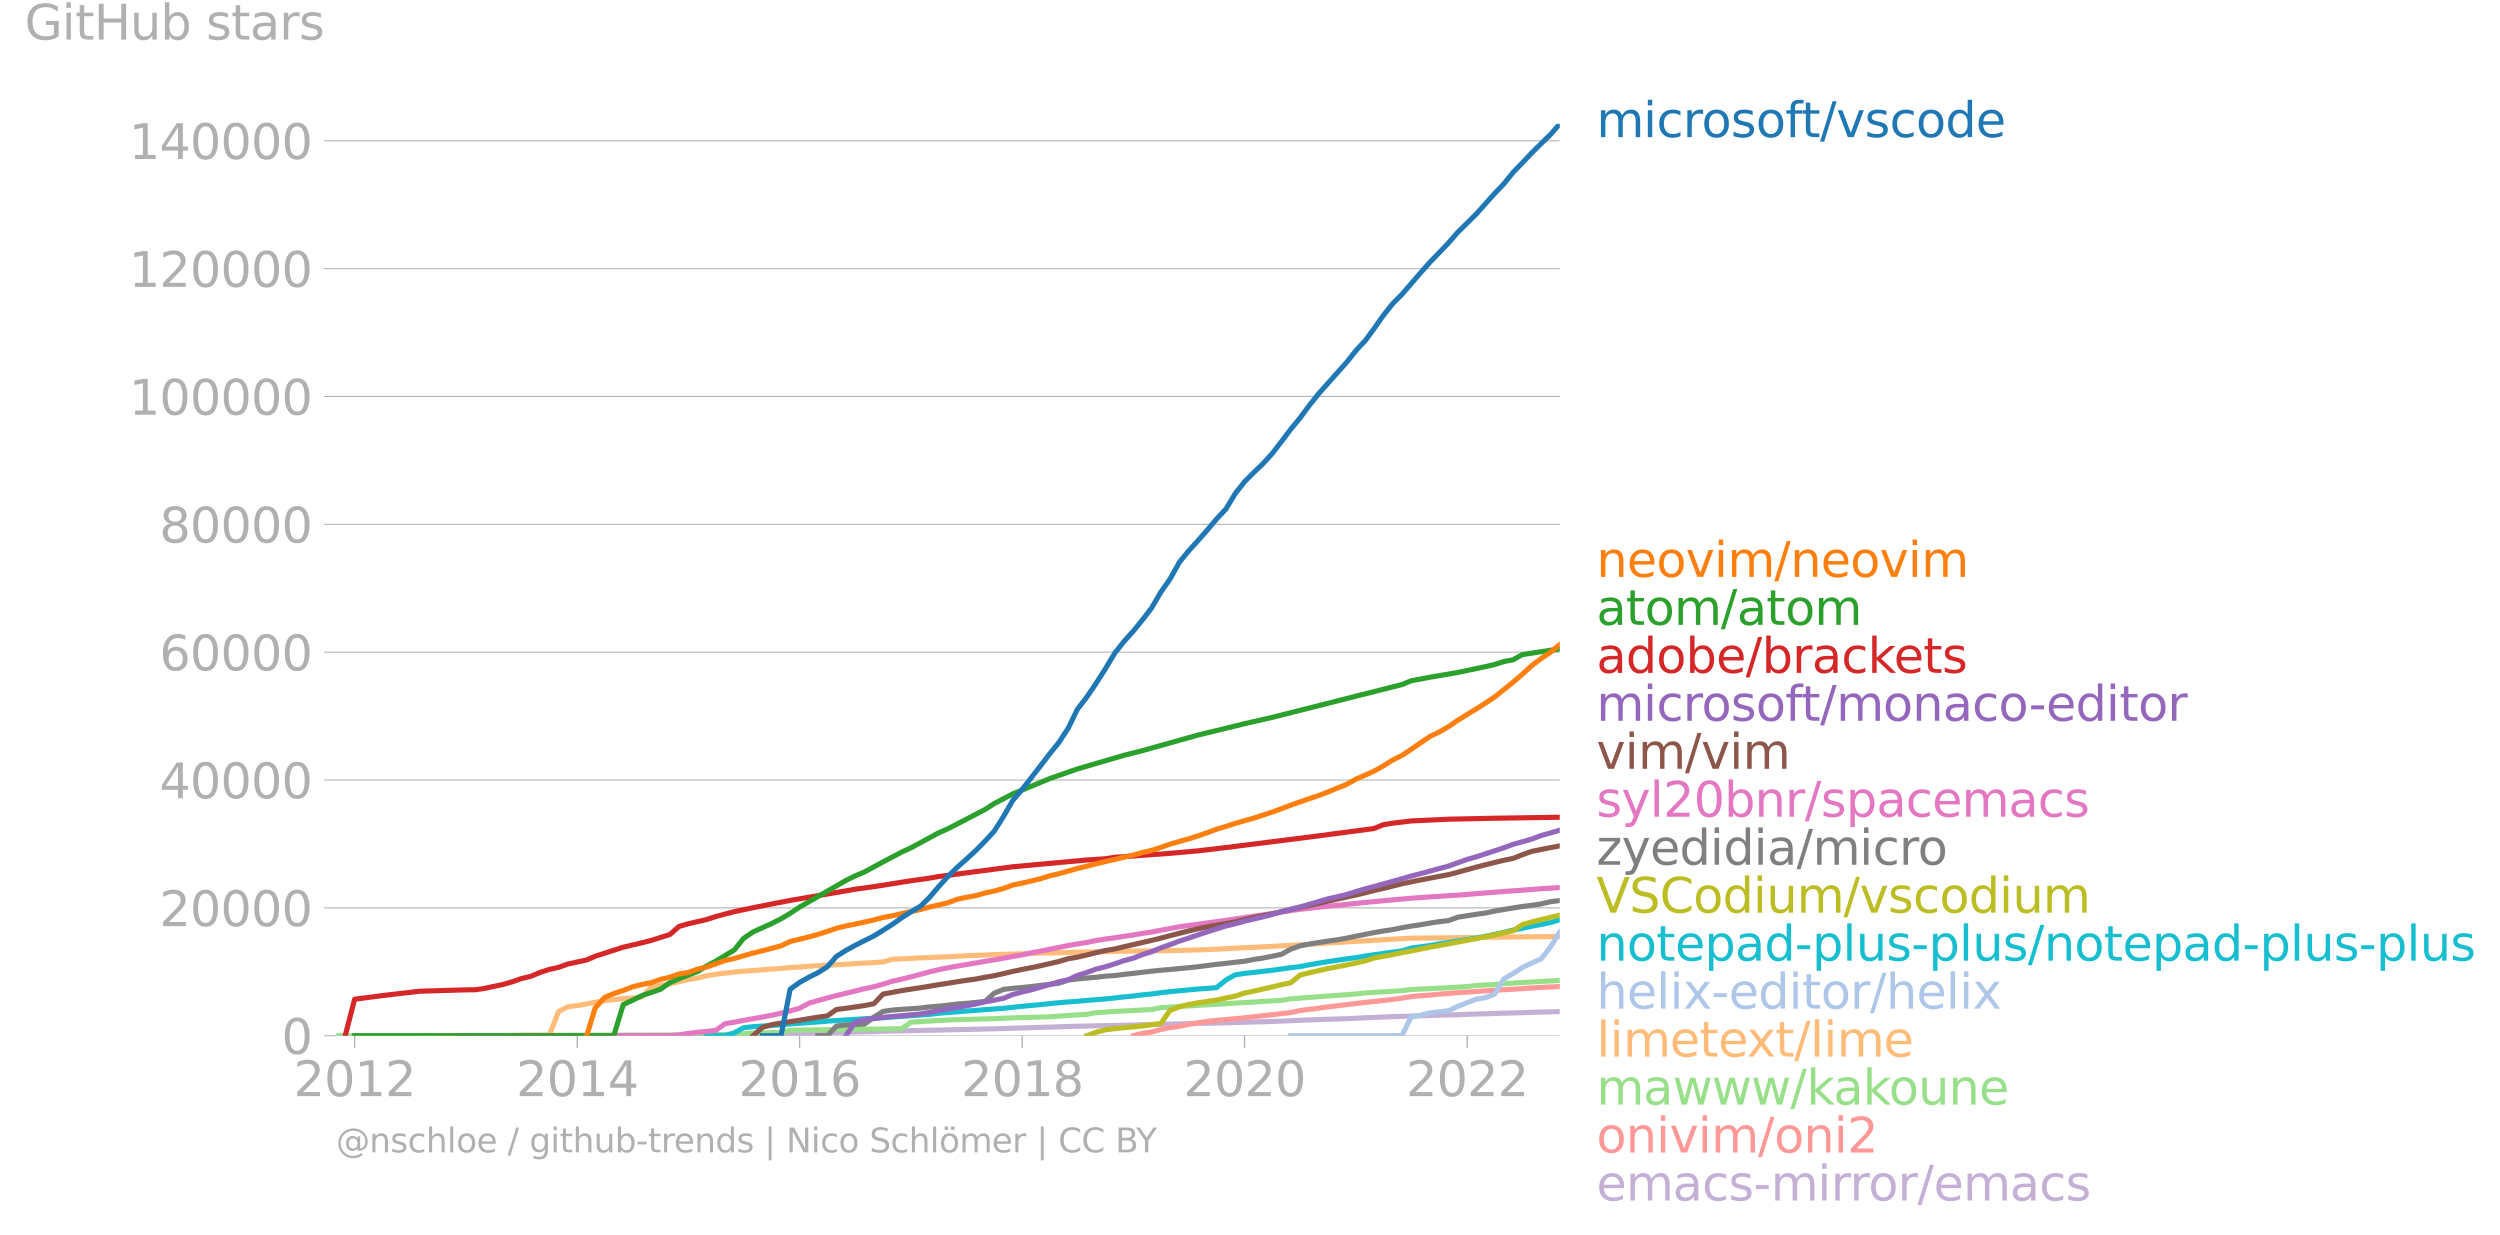 <svg xmlns="http://www.w3.org/2000/svg" xmlns:xlink="http://www.w3.org/1999/xlink" width="972.788" height="480.626" viewBox="0 0 729.591 360.47"><defs><style>*{stroke-linejoin:round;stroke-linecap:butt}</style></defs><g id="figure_1"><path id="patch_1" d="M0 360.47h729.591V0H0v360.47z" style="fill:none"/><g id="axes_1"><path id="patch_2" d="M98.073 302.262h357.12V36.15H98.073v266.112z" style="fill:none"/><g id="matplotlib.axis_1"><g id="xtick_1"><g id="line2d_1"><defs><path id="m752084197f" d="M0 0v3.5" style="stroke:#b0b0b0;stroke-width:.4"/></defs><use xlink:href="#m752084197f" x="103.495" y="302.262" style="fill:#b0b0b0;stroke:#b0b0b0;stroke-width:.4"/></g><g id="text_1" style="fill:#b0b0b0" transform="matrix(.14 0 0 -.14 85.68 319.9)"><defs><path id="DejaVuSans-32" d="M1228 531h2203V0H469v531q359 372 979 998 621 627 780 809 303 340 423 576 121 236 121 464 0 372-261 606-261 235-680 235-297 0-627-103-329-103-704-313v638q381 153 712 231 332 78 607 78 725 0 1156-363 431-362 431-968 0-288-108-546-107-257-392-607-78-91-497-524-418-433-1181-1211z" transform="scale(.016)"/><path id="DejaVuSans-30" d="M2034 4250q-487 0-733-480-245-479-245-1442 0-959 245-1439 246-480 733-480 491 0 736 480 246 480 246 1439 0 963-246 1442-245 480-736 480zm0 500q785 0 1199-621 414-620 414-1801 0-1178-414-1799Q2819-91 2034-91q-784 0-1198 620-414 621-414 1799 0 1181 414 1801 414 621 1198 621z" transform="scale(.016)"/><path id="DejaVuSans-31" d="M794 531h1031v3560L703 3866v575l1116 225h631V531h1031V0H794v531z" transform="scale(.016)"/></defs><use xlink:href="#DejaVuSans-32"/><use xlink:href="#DejaVuSans-30" x="63.623"/><use xlink:href="#DejaVuSans-31" x="127.246"/><use xlink:href="#DejaVuSans-32" x="190.869"/></g></g><g id="xtick_2"><use xlink:href="#m752084197f" id="line2d_2" x="168.466" y="302.262" style="fill:#b0b0b0;stroke:#b0b0b0;stroke-width:.4"/><g id="text_2" style="fill:#b0b0b0" transform="matrix(.14 0 0 -.14 150.651 319.9)"><defs><path id="DejaVuSans-34" d="M2419 4116 825 1625h1594v2491zm-166 550h794V1625h666v-525h-666V0h-628v1100H313v609l1940 2957z" transform="scale(.016)"/></defs><use xlink:href="#DejaVuSans-32"/><use xlink:href="#DejaVuSans-30" x="63.623"/><use xlink:href="#DejaVuSans-31" x="127.246"/><use xlink:href="#DejaVuSans-34" x="190.869"/></g></g><g id="xtick_3"><use xlink:href="#m752084197f" id="line2d_3" x="233.349" y="302.262" style="fill:#b0b0b0;stroke:#b0b0b0;stroke-width:.4"/><g id="text_3" style="fill:#b0b0b0" transform="matrix(.14 0 0 -.14 215.534 319.9)"><defs><path id="DejaVuSans-36" d="M2113 2584q-425 0-674-291-248-290-248-796 0-503 248-796 249-292 674-292t673 292q248 293 248 796 0 506-248 796-248 291-673 291zm1253 1979v-575q-238 112-480 171-242 60-480 60-625 0-955-422-329-422-376-1275 184 272 462 417 279 145 613 145 703 0 1111-427 408-426 408-1160 0-719-425-1154Q2819-91 2113-91q-810 0-1238 620-428 621-428 1799 0 1106 525 1764t1409 658q238 0 480-47t505-140z" transform="scale(.016)"/></defs><use xlink:href="#DejaVuSans-32"/><use xlink:href="#DejaVuSans-30" x="63.623"/><use xlink:href="#DejaVuSans-31" x="127.246"/><use xlink:href="#DejaVuSans-36" x="190.869"/></g></g><g id="xtick_4"><use xlink:href="#m752084197f" id="line2d_4" x="298.32" y="302.262" style="fill:#b0b0b0;stroke:#b0b0b0;stroke-width:.4"/><g id="text_4" style="fill:#b0b0b0" transform="matrix(.14 0 0 -.14 280.505 319.9)"><defs><path id="DejaVuSans-38" d="M2034 2216q-450 0-708-241-257-241-257-662 0-422 257-663 258-241 708-241t709 242q260 243 260 662 0 421-258 662-257 241-711 241zm-631 268q-406 100-633 378-226 279-226 679 0 559 398 884 399 325 1092 325 697 0 1094-325t397-884q0-400-227-679-226-278-629-378 456-106 710-416 255-309 255-755 0-679-414-1042Q2806-91 2034-91q-771 0-1186 362-414 363-414 1042 0 446 256 755 257 310 713 416zm-231 997q0-362 226-565 227-203 636-203 407 0 636 203 230 203 230 565 0 363-230 566-229 203-636 203-409 0-636-203-226-203-226-566z" transform="scale(.016)"/></defs><use xlink:href="#DejaVuSans-32"/><use xlink:href="#DejaVuSans-30" x="63.623"/><use xlink:href="#DejaVuSans-31" x="127.246"/><use xlink:href="#DejaVuSans-38" x="190.869"/></g></g><g id="xtick_5"><use xlink:href="#m752084197f" id="line2d_5" x="363.202" y="302.262" style="fill:#b0b0b0;stroke:#b0b0b0;stroke-width:.4"/><g id="text_5" style="fill:#b0b0b0" transform="matrix(.14 0 0 -.14 345.387 319.9)"><use xlink:href="#DejaVuSans-32"/><use xlink:href="#DejaVuSans-30" x="63.623"/><use xlink:href="#DejaVuSans-32" x="127.246"/><use xlink:href="#DejaVuSans-30" x="190.869"/></g></g><g id="xtick_6"><use xlink:href="#m752084197f" id="line2d_6" x="428.174" y="302.262" style="fill:#b0b0b0;stroke:#b0b0b0;stroke-width:.4"/><g id="text_6" style="fill:#b0b0b0" transform="matrix(.14 0 0 -.14 410.359 319.9)"><use xlink:href="#DejaVuSans-32"/><use xlink:href="#DejaVuSans-30" x="63.623"/><use xlink:href="#DejaVuSans-32" x="127.246"/><use xlink:href="#DejaVuSans-32" x="190.869"/></g></g></g><g id="matplotlib.axis_2"><g id="ytick_1"><path id="line2d_7" d="M98.073 302.262h357.12" clip-path="url(#p4322869eac)" style="fill:none;stroke:#b0b0b0;stroke-width:.3;stroke-linecap:square"/><g id="line2d_8"><defs><path id="m734d657030" d="M0 0h-3.5" style="stroke:#b0b0b0;stroke-width:.3"/></defs><use xlink:href="#m734d657030" x="98.073" y="302.262" style="fill:#b0b0b0;stroke:#b0b0b0;stroke-width:.3"/></g><use xlink:href="#DejaVuSans-30" id="text_7" style="fill:#b0b0b0" transform="matrix(.14 0 0 -.14 82.166 307.58)"/></g><g id="ytick_2"><path id="line2d_9" d="M98.073 264.95h357.12" clip-path="url(#p4322869eac)" style="fill:none;stroke:#b0b0b0;stroke-width:.3;stroke-linecap:square"/><use xlink:href="#m734d657030" id="line2d_10" x="98.073" y="264.951" style="fill:#b0b0b0;stroke:#b0b0b0;stroke-width:.3"/><g id="text_8" style="fill:#b0b0b0" transform="matrix(.14 0 0 -.14 46.536 270.27)"><use xlink:href="#DejaVuSans-32"/><use xlink:href="#DejaVuSans-30" x="63.623"/><use xlink:href="#DejaVuSans-30" x="127.246"/><use xlink:href="#DejaVuSans-30" x="190.869"/><use xlink:href="#DejaVuSans-30" x="254.492"/></g></g><g id="ytick_3"><path id="line2d_11" d="M98.073 227.64h357.12" clip-path="url(#p4322869eac)" style="fill:none;stroke:#b0b0b0;stroke-width:.3;stroke-linecap:square"/><use xlink:href="#m734d657030" id="line2d_12" x="98.073" y="227.64" style="fill:#b0b0b0;stroke:#b0b0b0;stroke-width:.3"/><g id="text_9" style="fill:#b0b0b0" transform="matrix(.14 0 0 -.14 46.536 232.959)"><use xlink:href="#DejaVuSans-34"/><use xlink:href="#DejaVuSans-30" x="63.623"/><use xlink:href="#DejaVuSans-30" x="127.246"/><use xlink:href="#DejaVuSans-30" x="190.869"/><use xlink:href="#DejaVuSans-30" x="254.492"/></g></g><g id="ytick_4"><path id="line2d_13" d="M98.073 190.33h357.12" clip-path="url(#p4322869eac)" style="fill:none;stroke:#b0b0b0;stroke-width:.3;stroke-linecap:square"/><use xlink:href="#m734d657030" id="line2d_14" x="98.073" y="190.329" style="fill:#b0b0b0;stroke:#b0b0b0;stroke-width:.3"/><g id="text_10" style="fill:#b0b0b0" transform="matrix(.14 0 0 -.14 46.536 195.648)"><use xlink:href="#DejaVuSans-36"/><use xlink:href="#DejaVuSans-30" x="63.623"/><use xlink:href="#DejaVuSans-30" x="127.246"/><use xlink:href="#DejaVuSans-30" x="190.869"/><use xlink:href="#DejaVuSans-30" x="254.492"/></g></g><g id="ytick_5"><path id="line2d_15" d="M98.073 153.018h357.12" clip-path="url(#p4322869eac)" style="fill:none;stroke:#b0b0b0;stroke-width:.3;stroke-linecap:square"/><use xlink:href="#m734d657030" id="line2d_16" x="98.073" y="153.018" style="fill:#b0b0b0;stroke:#b0b0b0;stroke-width:.3"/><g id="text_11" style="fill:#b0b0b0" transform="matrix(.14 0 0 -.14 46.536 158.337)"><use xlink:href="#DejaVuSans-38"/><use xlink:href="#DejaVuSans-30" x="63.623"/><use xlink:href="#DejaVuSans-30" x="127.246"/><use xlink:href="#DejaVuSans-30" x="190.869"/><use xlink:href="#DejaVuSans-30" x="254.492"/></g></g><g id="ytick_6"><path id="line2d_17" d="M98.073 115.708h357.12" clip-path="url(#p4322869eac)" style="fill:none;stroke:#b0b0b0;stroke-width:.3;stroke-linecap:square"/><use xlink:href="#m734d657030" id="line2d_18" x="98.073" y="115.708" style="fill:#b0b0b0;stroke:#b0b0b0;stroke-width:.3"/><g id="text_12" style="fill:#b0b0b0" transform="matrix(.14 0 0 -.14 37.628 121.026)"><use xlink:href="#DejaVuSans-31"/><use xlink:href="#DejaVuSans-30" x="63.623"/><use xlink:href="#DejaVuSans-30" x="127.246"/><use xlink:href="#DejaVuSans-30" x="190.869"/><use xlink:href="#DejaVuSans-30" x="254.492"/><use xlink:href="#DejaVuSans-30" x="318.115"/></g></g><g id="ytick_7"><path id="line2d_19" d="M98.073 78.397h357.12" clip-path="url(#p4322869eac)" style="fill:none;stroke:#b0b0b0;stroke-width:.3;stroke-linecap:square"/><use xlink:href="#m734d657030" id="line2d_20" x="98.073" y="78.397" style="fill:#b0b0b0;stroke:#b0b0b0;stroke-width:.3"/><g id="text_13" style="fill:#b0b0b0" transform="matrix(.14 0 0 -.14 37.628 83.716)"><use xlink:href="#DejaVuSans-31"/><use xlink:href="#DejaVuSans-32" x="63.623"/><use xlink:href="#DejaVuSans-30" x="127.246"/><use xlink:href="#DejaVuSans-30" x="190.869"/><use xlink:href="#DejaVuSans-30" x="254.492"/><use xlink:href="#DejaVuSans-30" x="318.115"/></g></g><g id="ytick_8"><path id="line2d_21" d="M98.073 41.086h357.12" clip-path="url(#p4322869eac)" style="fill:none;stroke:#b0b0b0;stroke-width:.3;stroke-linecap:square"/><use xlink:href="#m734d657030" id="line2d_22" x="98.073" y="41.086" style="fill:#b0b0b0;stroke:#b0b0b0;stroke-width:.3"/><g id="text_14" style="fill:#b0b0b0" transform="matrix(.14 0 0 -.14 37.628 46.405)"><use xlink:href="#DejaVuSans-31"/><use xlink:href="#DejaVuSans-34" x="63.623"/><use xlink:href="#DejaVuSans-30" x="127.246"/><use xlink:href="#DejaVuSans-30" x="190.869"/><use xlink:href="#DejaVuSans-30" x="254.492"/><use xlink:href="#DejaVuSans-30" x="318.115"/></g></g><g id="text_15" style="fill:#b0b0b0" transform="matrix(.14 0 0 -.14 7.2 11.563)"><defs><path id="DejaVuSans-47" d="M3809 666v1253H2778v519h1656V434q-365-259-806-392-440-133-940-133-1094 0-1712 639-617 640-617 1780 0 1144 617 1783 618 639 1712 639 456 0 867-113 411-112 758-331v-672q-350 297-744 447t-828 150q-857 0-1287-478-429-478-429-1425 0-944 429-1422 430-478 1287-478 334 0 596 58 263 58 472 180z" transform="scale(.016)"/><path id="DejaVuSans-69" d="M603 3500h575V0H603v3500zm0 1363h575v-729H603v729z" transform="scale(.016)"/><path id="DejaVuSans-74" d="M1172 4494v-994h1184v-447H1172V1153q0-428 117-550t477-122h590V0h-590q-666 0-919 248-253 249-253 905v1900H172v447h422v994h578z" transform="scale(.016)"/><path id="DejaVuSans-48" d="M628 4666h631V2753h2294v1913h631V0h-631v2222H1259V0H628v4666z" transform="scale(.016)"/><path id="DejaVuSans-75" d="M544 1381v2119h575V1403q0-497 193-746 194-248 582-248 465 0 735 297 271 297 271 810v1984h575V0h-575v538q-209-319-486-474-276-155-642-155-603 0-916 375-312 375-312 1097zm1447 2203z" transform="scale(.016)"/><path id="DejaVuSans-62" d="M3116 1747q0 634-261 995t-717 361q-457 0-718-361t-261-995q0-634 261-995t718-361q456 0 717 361t261 995zM1159 2969q182 312 458 463 277 152 661 152 638 0 1036-506 399-506 399-1331T3314 415Q2916-91 2278-91q-384 0-661 152-276 152-458 464V0H581v4863h578V2969z" transform="scale(.016)"/><path id="DejaVuSans-73" d="M2834 3397v-544q-243 125-506 187-262 63-544 63-428 0-642-131t-214-394q0-200 153-314t616-217l197-44q612-131 870-370t258-667q0-488-386-773Q2250-91 1575-91q-281 0-586 55T347 128v594q319-166 628-249 309-82 613-82 406 0 624 139 219 139 219 392 0 234-158 359-157 125-692 241l-200 47q-534 112-772 345-237 233-237 639 0 494 350 762 350 269 994 269 318 0 599-47 282-46 519-140z" transform="scale(.016)"/><path id="DejaVuSans-61" d="M2194 1759q-697 0-966-159t-269-544q0-306 202-486 202-179 548-179 479 0 768 339t289 901v128h-572zm1147 238V0h-575v531q-197-318-491-470T1556-91q-537 0-855 302-317 302-317 808 0 590 395 890 396 300 1180 300h807v57q0 397-261 614t-733 217q-300 0-585-72-284-72-546-216v532q315 122 612 182 297 61 578 61 760 0 1135-394 375-393 375-1193z" transform="scale(.016)"/><path id="DejaVuSans-72" d="M2631 2963q-97 56-211 82-114 27-251 27-488 0-749-317t-261-911V0H581v3500h578v-544q182 319 472 473 291 155 707 155 59 0 131-8 72-7 159-23l3-590z" transform="scale(.016)"/></defs><use xlink:href="#DejaVuSans-47"/><use xlink:href="#DejaVuSans-69" x="77.49"/><use xlink:href="#DejaVuSans-74" x="105.273"/><use xlink:href="#DejaVuSans-48" x="144.482"/><use xlink:href="#DejaVuSans-75" x="219.678"/><use xlink:href="#DejaVuSans-62" x="283.057"/><use xlink:href="#DejaVuSans-20" x="346.533"/><use xlink:href="#DejaVuSans-73" x="378.32"/><use xlink:href="#DejaVuSans-74" x="430.42"/><use xlink:href="#DejaVuSans-61" x="469.629"/><use xlink:href="#DejaVuSans-72" x="530.908"/><use xlink:href="#DejaVuSans-73" x="572.021"/></g></g><path id="line2d_23" d="m187.309 302.262 2.755-.01 2.666-.01 2.756-.046 2.666-.065 2.755-.03 2.756-.054 2.488-.045 2.756-.056 2.666-.044 2.755-.036 2.667-.046 2.755-.034 2.755-.045 2.667-.048 2.755-.032 2.666-.049 2.756-.039 2.755-.065 2.577-.075 2.756-.057 2.666-.073 2.755-.06 2.667-.054 2.755-.067 2.755-.067 2.667-.095 2.755-.07 2.666-.042 2.756-.071 2.755-.054 2.489-.058 2.755-.052 2.666-.071 2.756-.066 2.666-.05 2.755-.058 2.755-.073 2.667-.052 2.755-.088 2.667-.087 2.755-.071 2.755-.103 2.489-.063 2.755-.078 2.666-.088 2.756-.105 2.666-.07 2.755-.064 2.756-.065 2.666-.054 2.755-.049 2.667-.056 2.755-.088 2.755-.052 2.489-.056 2.755-.07 2.667-.064 2.755-.063 2.666-.071 2.756-.073 2.755-.049 2.666-.048 2.756-.075 2.666-.072 2.755-.088 2.756-.084 2.577-.071 2.755-.091 2.667-.094 2.755-.11 2.666-.128 2.756-.122 2.755-.09 2.666-.09 2.756-.083 2.666-.093 2.755-.123 2.756-.135 2.488-.11 2.756-.102 2.666-.116 2.755-.088 2.667-.09 2.755-.072 2.755-.095 2.667-.076 2.755-.066 2.666-.08 2.756-.1 2.755-.105 2.489-.071 2.755-.082 2.666-.092 2.755-.07 2.667-.088 2.755-.088 2.755-.076 2.667-.066 2.755-.085" clip-path="url(#p4322869eac)" style="fill:none;stroke:#c5b0d5;stroke-width:1.5;stroke-linecap:square"/><path id="line2d_24" d="m330.761 302.262 2.755-.717 2.489-.343 2.755-.748 2.667-.57 2.755-.378 2.666-.576 2.756-.442 2.755-.414 2.666-.284 2.756-.254 2.666-.231 2.755-.26 2.756-.331 2.577-.303 2.755-.274 2.667-.336 2.755-.281 2.666-.612 2.756-.345 2.755-.334 2.666-.398 2.756-.3 2.666-.349 2.755-.315 2.756-.336 2.488-.263 2.756-.297 2.666-.28 2.755-.414 2.667-.427 2.755-.263 2.755-.19 2.667-.269 2.755-.192 2.666-.239 2.756-.155 2.755-.205 2.489-.166 2.755-.16 2.666-.181 2.755-.133 2.667-.171 2.755-.204 2.755-.164 2.667-.114 2.755-.126" clip-path="url(#p4322869eac)" style="fill:none;stroke:#ff9896;stroke-width:1.5;stroke-linecap:square"/><path id="line2d_25" d="m98.073 302.262 113.5-.256 2.755-.019 5.422-.531 8.177-.118 2.666-.696 32.53-.416 2.756-1.917 7.999-.491 5.422-.246 10.843-.293 5.422-.23 10.754-.313 8.088-.556 2.755-.16 2.756-.48 5.421-.367 10.666-.55 2.755-.551 35.197-2.144 2.755-.444 8.177-.61 8.088-.57 5.51-.52 10.666-.673 2.667-.333 10.932-.525 5.422-.332 2.755-.341 5.244-.26 2.666-.276 16.354-.921h0" clip-path="url(#p4322869eac)" style="fill:none;stroke:#98df8a;stroke-width:1.5;stroke-linecap:square"/><g id="text_16" style="fill:#1f77b4" transform="matrix(.14 0 0 -.14 465.907 40.013)"><defs><path id="DejaVuSans-6d" d="M3328 2828q216 388 516 572t706 184q547 0 844-383 297-382 297-1088V0h-578v2094q0 503-179 746-178 244-543 244-447 0-707-297-259-296-259-809V0h-578v2094q0 506-178 748t-550 242q-441 0-701-298-259-298-259-808V0H581v3500h578v-544q197 322 472 475t653 153q382 0 649-194 267-193 395-562z" transform="scale(.016)"/><path id="DejaVuSans-63" d="M3122 3366v-538q-244 135-489 202t-495 67q-560 0-870-355-309-354-309-995t309-996q310-354 870-354 250 0 495 67t489 202V134Q2881 22 2623-34q-257-57-548-57-791 0-1257 497-465 497-465 1341 0 856 470 1346 471 491 1290 491 265 0 518-55 253-54 491-163z" transform="scale(.016)"/><path id="DejaVuSans-6f" d="M1959 3097q-462 0-731-361t-269-989q0-628 267-989 268-361 733-361 460 0 728 362 269 363 269 988 0 622-269 986-268 364-728 364zm0 487q750 0 1178-488 429-487 429-1349 0-859-429-1349Q2709-91 1959-91q-753 0-1180 489-426 490-426 1349 0 862 426 1349 427 488 1180 488z" transform="scale(.016)"/><path id="DejaVuSans-66" d="M2375 4863v-479h-550q-309 0-430-125-120-125-120-450v-309h947v-447h-947V0H697v3053H147v447h550v244q0 584 272 851 272 268 862 268h544z" transform="scale(.016)"/><path id="DejaVuSans-2f" d="M1625 4666h531L531-594H0l1625 5260z" transform="scale(.016)"/><path id="DejaVuSans-76" d="M191 3500h609L1894 563l1094 2937h609L2284 0h-781L191 3500z" transform="scale(.016)"/><path id="DejaVuSans-64" d="M2906 2969v1894h575V0h-575v525q-181-312-458-464-276-152-664-152-634 0-1033 506-398 507-398 1332t398 1331q399 506 1033 506 388 0 664-152 277-151 458-463zM947 1747q0-634 261-995t717-361q456 0 718 361 263 361 263 995t-263 995q-262 361-718 361t-717-361q-261-361-261-995z" transform="scale(.016)"/><path id="DejaVuSans-65" d="M3597 1894v-281H953q38-594 358-905t892-311q331 0 642 81t618 244V178Q3153 47 2828-22t-659-69q-838 0-1327 487-489 488-489 1320 0 859 464 1363 464 505 1252 505 706 0 1117-455 411-454 411-1235zm-575 169q-6 471-264 752-258 282-683 282-481 0-770-272t-333-766l2050 4z" transform="scale(.016)"/></defs><use xlink:href="#DejaVuSans-6d"/><use xlink:href="#DejaVuSans-69" x="97.412"/><use xlink:href="#DejaVuSans-63" x="125.195"/><use xlink:href="#DejaVuSans-72" x="180.176"/><use xlink:href="#DejaVuSans-6f" x="219.039"/><use xlink:href="#DejaVuSans-73" x="280.221"/><use xlink:href="#DejaVuSans-6f" x="332.32"/><use xlink:href="#DejaVuSans-66" x="393.502"/><use xlink:href="#DejaVuSans-74" x="426.957"/><use xlink:href="#DejaVuSans-2f" x="466.166"/><use xlink:href="#DejaVuSans-76" x="499.857"/><use xlink:href="#DejaVuSans-73" x="559.037"/><use xlink:href="#DejaVuSans-63" x="611.137"/><use xlink:href="#DejaVuSans-6f" x="666.117"/><use xlink:href="#DejaVuSans-64" x="727.299"/><use xlink:href="#DejaVuSans-65" x="790.775"/></g><g id="text_17" style="fill:#ff7f0e" transform="matrix(.14 0 0 -.14 465.907 168.358)"><defs><path id="DejaVuSans-6e" d="M3513 2113V0h-575v2094q0 497-194 743-194 247-581 247-466 0-735-297-269-296-269-809V0H581v3500h578v-544q207 316 486 472 280 156 646 156 603 0 912-373 310-373 310-1098z" transform="scale(.016)"/></defs><use xlink:href="#DejaVuSans-6e"/><use xlink:href="#DejaVuSans-65" x="63.379"/><use xlink:href="#DejaVuSans-6f" x="124.902"/><use xlink:href="#DejaVuSans-76" x="186.084"/><use xlink:href="#DejaVuSans-69" x="245.264"/><use xlink:href="#DejaVuSans-6d" x="273.047"/><use xlink:href="#DejaVuSans-2f" x="370.459"/><use xlink:href="#DejaVuSans-6e" x="404.15"/><use xlink:href="#DejaVuSans-65" x="467.529"/><use xlink:href="#DejaVuSans-6f" x="529.053"/><use xlink:href="#DejaVuSans-76" x="590.234"/><use xlink:href="#DejaVuSans-69" x="649.414"/><use xlink:href="#DejaVuSans-6d" x="677.197"/></g><g id="text_18" style="fill:#2ca02c" transform="matrix(.14 0 0 -.14 465.907 182.358)"><use xlink:href="#DejaVuSans-61"/><use xlink:href="#DejaVuSans-74" x="61.279"/><use xlink:href="#DejaVuSans-6f" x="100.488"/><use xlink:href="#DejaVuSans-6d" x="161.67"/><use xlink:href="#DejaVuSans-2f" x="259.082"/><use xlink:href="#DejaVuSans-61" x="292.773"/><use xlink:href="#DejaVuSans-74" x="354.053"/><use xlink:href="#DejaVuSans-6f" x="393.262"/><use xlink:href="#DejaVuSans-6d" x="454.443"/></g><g id="text_19" style="fill:#d62728" transform="matrix(.14 0 0 -.14 465.907 196.358)"><defs><path id="DejaVuSans-6b" d="M581 4863h578V1991l1716 1509h734L1753 1863 3688 0h-750L1159 1709V0H581v4863z" transform="scale(.016)"/></defs><use xlink:href="#DejaVuSans-61"/><use xlink:href="#DejaVuSans-64" x="61.279"/><use xlink:href="#DejaVuSans-6f" x="124.756"/><use xlink:href="#DejaVuSans-62" x="185.938"/><use xlink:href="#DejaVuSans-65" x="249.414"/><use xlink:href="#DejaVuSans-2f" x="310.938"/><use xlink:href="#DejaVuSans-62" x="344.629"/><use xlink:href="#DejaVuSans-72" x="408.105"/><use xlink:href="#DejaVuSans-61" x="449.219"/><use xlink:href="#DejaVuSans-63" x="510.498"/><use xlink:href="#DejaVuSans-6b" x="565.479"/><use xlink:href="#DejaVuSans-65" x="619.764"/><use xlink:href="#DejaVuSans-74" x="681.287"/><use xlink:href="#DejaVuSans-73" x="720.496"/></g><g id="text_20" style="fill:#9467bd" transform="matrix(.14 0 0 -.14 465.907 210.358)"><defs><path id="DejaVuSans-2d" d="M313 2009h1684v-512H313v512z" transform="scale(.016)"/></defs><use xlink:href="#DejaVuSans-6d"/><use xlink:href="#DejaVuSans-69" x="97.412"/><use xlink:href="#DejaVuSans-63" x="125.195"/><use xlink:href="#DejaVuSans-72" x="180.176"/><use xlink:href="#DejaVuSans-6f" x="219.039"/><use xlink:href="#DejaVuSans-73" x="280.221"/><use xlink:href="#DejaVuSans-6f" x="332.32"/><use xlink:href="#DejaVuSans-66" x="393.502"/><use xlink:href="#DejaVuSans-74" x="426.957"/><use xlink:href="#DejaVuSans-2f" x="466.166"/><use xlink:href="#DejaVuSans-6d" x="499.857"/><use xlink:href="#DejaVuSans-6f" x="597.27"/><use xlink:href="#DejaVuSans-6e" x="658.451"/><use xlink:href="#DejaVuSans-61" x="721.83"/><use xlink:href="#DejaVuSans-63" x="783.109"/><use xlink:href="#DejaVuSans-6f" x="838.09"/><use xlink:href="#DejaVuSans-2d" x="901.146"/><use xlink:href="#DejaVuSans-65" x="937.23"/><use xlink:href="#DejaVuSans-64" x="998.754"/><use xlink:href="#DejaVuSans-69" x="1062.23"/><use xlink:href="#DejaVuSans-74" x="1090.014"/><use xlink:href="#DejaVuSans-6f" x="1129.223"/><use xlink:href="#DejaVuSans-72" x="1190.404"/></g><g id="text_21" style="fill:#8c564b" transform="matrix(.14 0 0 -.14 465.907 224.358)"><use xlink:href="#DejaVuSans-76"/><use xlink:href="#DejaVuSans-69" x="59.18"/><use xlink:href="#DejaVuSans-6d" x="86.963"/><use xlink:href="#DejaVuSans-2f" x="184.375"/><use xlink:href="#DejaVuSans-76" x="218.066"/><use xlink:href="#DejaVuSans-69" x="277.246"/><use xlink:href="#DejaVuSans-6d" x="305.029"/></g><g id="text_22" style="fill:#e377c2" transform="matrix(.14 0 0 -.14 465.907 238.358)"><defs><path id="DejaVuSans-79" d="M2059-325q-243-625-475-815-231-191-618-191H506v481h338q237 0 368 113 132 112 291 531l103 262L191 3500h609L1894 763l1094 2737h609L2059-325z" transform="scale(.016)"/><path id="DejaVuSans-6c" d="M603 4863h575V0H603v4863z" transform="scale(.016)"/><path id="DejaVuSans-70" d="M1159 525v-1856H581v4831h578v-531q182 312 458 463 277 152 661 152 638 0 1036-506 399-506 399-1331T3314 415Q2916-91 2278-91q-384 0-661 152-276 152-458 464zm1957 1222q0 634-261 995t-717 361q-457 0-718-361t-261-995q0-634 261-995t718-361q456 0 717 361t261 995z" transform="scale(.016)"/></defs><use xlink:href="#DejaVuSans-73"/><use xlink:href="#DejaVuSans-79" x="52.1"/><use xlink:href="#DejaVuSans-6c" x="111.279"/><use xlink:href="#DejaVuSans-32" x="139.063"/><use xlink:href="#DejaVuSans-30" x="202.686"/><use xlink:href="#DejaVuSans-62" x="266.309"/><use xlink:href="#DejaVuSans-6e" x="329.785"/><use xlink:href="#DejaVuSans-72" x="393.164"/><use xlink:href="#DejaVuSans-2f" x="434.277"/><use xlink:href="#DejaVuSans-73" x="467.969"/><use xlink:href="#DejaVuSans-70" x="520.068"/><use xlink:href="#DejaVuSans-61" x="583.545"/><use xlink:href="#DejaVuSans-63" x="644.824"/><use xlink:href="#DejaVuSans-65" x="699.805"/><use xlink:href="#DejaVuSans-6d" x="761.328"/><use xlink:href="#DejaVuSans-61" x="858.74"/><use xlink:href="#DejaVuSans-63" x="920.02"/><use xlink:href="#DejaVuSans-73" x="975"/></g><g id="text_23" style="fill:#7f7f7f" transform="matrix(.14 0 0 -.14 465.907 252.358)"><defs><path id="DejaVuSans-7a" d="M353 3500h2731v-525L922 459h2162V0H275v525l2163 2516H353v459z" transform="scale(.016)"/></defs><use xlink:href="#DejaVuSans-7a"/><use xlink:href="#DejaVuSans-79" x="52.49"/><use xlink:href="#DejaVuSans-65" x="111.67"/><use xlink:href="#DejaVuSans-64" x="173.193"/><use xlink:href="#DejaVuSans-69" x="236.67"/><use xlink:href="#DejaVuSans-64" x="264.453"/><use xlink:href="#DejaVuSans-69" x="327.93"/><use xlink:href="#DejaVuSans-61" x="355.713"/><use xlink:href="#DejaVuSans-2f" x="416.992"/><use xlink:href="#DejaVuSans-6d" x="450.684"/><use xlink:href="#DejaVuSans-69" x="548.096"/><use xlink:href="#DejaVuSans-63" x="575.879"/><use xlink:href="#DejaVuSans-72" x="630.859"/><use xlink:href="#DejaVuSans-6f" x="669.723"/></g><g id="text_24" style="fill:#bcbd22" transform="matrix(.14 0 0 -.14 465.907 266.358)"><defs><path id="DejaVuSans-56" d="M1831 0 50 4666h659L2188 738l1481 3928h656L2547 0h-716z" transform="scale(.016)"/><path id="DejaVuSans-53" d="M3425 4513v-616q-359 172-678 256-319 85-616 85-515 0-795-200t-280-569q0-310 186-468 186-157 705-254l381-78q706-135 1042-474t336-907q0-679-455-1029Q2797-91 1919-91q-331 0-705 75-373 75-773 222v650q384-215 753-325 369-109 725-109 540 0 834 212 294 213 294 607 0 343-211 537t-692 291l-385 75q-706 140-1022 440-315 300-315 835 0 619 436 975t1201 356q329 0 669-60 341-59 697-177z" transform="scale(.016)"/><path id="DejaVuSans-43" d="M4122 4306v-665q-319 297-680 443-361 147-767 147-800 0-1225-489t-425-1414q0-922 425-1411t1225-489q406 0 767 147t680 444V359q-331-225-702-338-370-112-782-112-1060 0-1670 648-609 649-609 1771 0 1125 609 1773 610 649 1670 649 418 0 788-111 371-111 696-333z" transform="scale(.016)"/></defs><use xlink:href="#DejaVuSans-56"/><use xlink:href="#DejaVuSans-53" x="68.408"/><use xlink:href="#DejaVuSans-43" x="131.885"/><use xlink:href="#DejaVuSans-6f" x="201.709"/><use xlink:href="#DejaVuSans-64" x="262.891"/><use xlink:href="#DejaVuSans-69" x="326.367"/><use xlink:href="#DejaVuSans-75" x="354.15"/><use xlink:href="#DejaVuSans-6d" x="417.529"/><use xlink:href="#DejaVuSans-2f" x="514.941"/><use xlink:href="#DejaVuSans-76" x="548.633"/><use xlink:href="#DejaVuSans-73" x="607.813"/><use xlink:href="#DejaVuSans-63" x="659.912"/><use xlink:href="#DejaVuSans-6f" x="714.893"/><use xlink:href="#DejaVuSans-64" x="776.074"/><use xlink:href="#DejaVuSans-69" x="839.551"/><use xlink:href="#DejaVuSans-75" x="867.334"/><use xlink:href="#DejaVuSans-6d" x="930.713"/></g><g id="text_25" style="fill:#17becf" transform="matrix(.14 0 0 -.14 465.907 280.358)"><use xlink:href="#DejaVuSans-6e"/><use xlink:href="#DejaVuSans-6f" x="63.379"/><use xlink:href="#DejaVuSans-74" x="124.561"/><use xlink:href="#DejaVuSans-65" x="163.77"/><use xlink:href="#DejaVuSans-70" x="225.293"/><use xlink:href="#DejaVuSans-61" x="288.77"/><use xlink:href="#DejaVuSans-64" x="350.049"/><use xlink:href="#DejaVuSans-2d" x="413.525"/><use xlink:href="#DejaVuSans-70" x="449.609"/><use xlink:href="#DejaVuSans-6c" x="513.086"/><use xlink:href="#DejaVuSans-75" x="540.869"/><use xlink:href="#DejaVuSans-73" x="604.248"/><use xlink:href="#DejaVuSans-2d" x="656.348"/><use xlink:href="#DejaVuSans-70" x="692.432"/><use xlink:href="#DejaVuSans-6c" x="755.908"/><use xlink:href="#DejaVuSans-75" x="783.691"/><use xlink:href="#DejaVuSans-73" x="847.07"/><use xlink:href="#DejaVuSans-2f" x="899.17"/><use xlink:href="#DejaVuSans-6e" x="932.861"/><use xlink:href="#DejaVuSans-6f" x="996.24"/><use xlink:href="#DejaVuSans-74" x="1057.422"/><use xlink:href="#DejaVuSans-65" x="1096.631"/><use xlink:href="#DejaVuSans-70" x="1158.154"/><use xlink:href="#DejaVuSans-61" x="1221.631"/><use xlink:href="#DejaVuSans-64" x="1282.91"/><use xlink:href="#DejaVuSans-2d" x="1346.387"/><use xlink:href="#DejaVuSans-70" x="1382.471"/><use xlink:href="#DejaVuSans-6c" x="1445.947"/><use xlink:href="#DejaVuSans-75" x="1473.73"/><use xlink:href="#DejaVuSans-73" x="1537.109"/><use xlink:href="#DejaVuSans-2d" x="1589.209"/><use xlink:href="#DejaVuSans-70" x="1625.293"/><use xlink:href="#DejaVuSans-6c" x="1688.77"/><use xlink:href="#DejaVuSans-75" x="1716.553"/><use xlink:href="#DejaVuSans-73" x="1779.932"/></g><g id="text_26" style="fill:#aec7e8" transform="matrix(.14 0 0 -.14 465.907 294.358)"><defs><path id="DejaVuSans-68" d="M3513 2113V0h-575v2094q0 497-194 743-194 247-581 247-466 0-735-297-269-296-269-809V0H581v4863h578V2956q207 316 486 472 280 156 646 156 603 0 912-373 310-373 310-1098z" transform="scale(.016)"/><path id="DejaVuSans-78" d="M3513 3500 2247 1797 3578 0h-678L1881 1375 863 0H184l1360 1831L300 3500h678l928-1247 928 1247h679z" transform="scale(.016)"/></defs><use xlink:href="#DejaVuSans-68"/><use xlink:href="#DejaVuSans-65" x="63.379"/><use xlink:href="#DejaVuSans-6c" x="124.902"/><use xlink:href="#DejaVuSans-69" x="152.686"/><use xlink:href="#DejaVuSans-78" x="180.469"/><use xlink:href="#DejaVuSans-2d" x="239.648"/><use xlink:href="#DejaVuSans-65" x="275.732"/><use xlink:href="#DejaVuSans-64" x="337.256"/><use xlink:href="#DejaVuSans-69" x="400.732"/><use xlink:href="#DejaVuSans-74" x="428.516"/><use xlink:href="#DejaVuSans-6f" x="467.725"/><use xlink:href="#DejaVuSans-72" x="528.906"/><use xlink:href="#DejaVuSans-2f" x="570.02"/><use xlink:href="#DejaVuSans-68" x="603.711"/><use xlink:href="#DejaVuSans-65" x="667.09"/><use xlink:href="#DejaVuSans-6c" x="728.613"/><use xlink:href="#DejaVuSans-69" x="756.396"/><use xlink:href="#DejaVuSans-78" x="784.18"/></g><g id="text_27" style="fill:#ffbb78" transform="matrix(.14 0 0 -.14 465.907 308.358)"><use xlink:href="#DejaVuSans-6c"/><use xlink:href="#DejaVuSans-69" x="27.783"/><use xlink:href="#DejaVuSans-6d" x="55.566"/><use xlink:href="#DejaVuSans-65" x="152.979"/><use xlink:href="#DejaVuSans-74" x="214.502"/><use xlink:href="#DejaVuSans-65" x="253.711"/><use xlink:href="#DejaVuSans-78" x="313.484"/><use xlink:href="#DejaVuSans-74" x="372.664"/><use xlink:href="#DejaVuSans-2f" x="411.873"/><use xlink:href="#DejaVuSans-6c" x="445.564"/><use xlink:href="#DejaVuSans-69" x="473.348"/><use xlink:href="#DejaVuSans-6d" x="501.131"/><use xlink:href="#DejaVuSans-65" x="598.543"/></g><g id="text_28" style="fill:#98df8a" transform="matrix(.14 0 0 -.14 465.907 322.358)"><defs><path id="DejaVuSans-77" d="M269 3500h575l719-2731 715 2731h678l719-2731 716 2731h575L4050 0h-678l-753 2869L1863 0h-679L269 3500z" transform="scale(.016)"/></defs><use xlink:href="#DejaVuSans-6d"/><use xlink:href="#DejaVuSans-61" x="97.412"/><use xlink:href="#DejaVuSans-77" x="158.691"/><use xlink:href="#DejaVuSans-77" x="240.479"/><use xlink:href="#DejaVuSans-77" x="322.266"/><use xlink:href="#DejaVuSans-2f" x="404.053"/><use xlink:href="#DejaVuSans-6b" x="437.744"/><use xlink:href="#DejaVuSans-61" x="493.904"/><use xlink:href="#DejaVuSans-6b" x="555.184"/><use xlink:href="#DejaVuSans-6f" x="609.469"/><use xlink:href="#DejaVuSans-75" x="670.65"/><use xlink:href="#DejaVuSans-6e" x="734.029"/><use xlink:href="#DejaVuSans-65" x="797.408"/></g><g id="text_29" style="fill:#ff9896" transform="matrix(.14 0 0 -.14 465.907 336.358)"><use xlink:href="#DejaVuSans-6f"/><use xlink:href="#DejaVuSans-6e" x="61.182"/><use xlink:href="#DejaVuSans-69" x="124.561"/><use xlink:href="#DejaVuSans-76" x="152.344"/><use xlink:href="#DejaVuSans-69" x="211.523"/><use xlink:href="#DejaVuSans-6d" x="239.307"/><use xlink:href="#DejaVuSans-2f" x="336.719"/><use xlink:href="#DejaVuSans-6f" x="370.41"/><use xlink:href="#DejaVuSans-6e" x="431.592"/><use xlink:href="#DejaVuSans-69" x="494.971"/><use xlink:href="#DejaVuSans-32" x="522.754"/></g><g id="text_30" style="fill:#c5b0d5" transform="matrix(.14 0 0 -.14 465.907 350.358)"><use xlink:href="#DejaVuSans-65"/><use xlink:href="#DejaVuSans-6d" x="61.523"/><use xlink:href="#DejaVuSans-61" x="158.936"/><use xlink:href="#DejaVuSans-63" x="220.215"/><use xlink:href="#DejaVuSans-73" x="275.195"/><use xlink:href="#DejaVuSans-2d" x="327.295"/><use xlink:href="#DejaVuSans-6d" x="363.379"/><use xlink:href="#DejaVuSans-69" x="460.791"/><use xlink:href="#DejaVuSans-72" x="488.574"/><use xlink:href="#DejaVuSans-72" x="527.938"/><use xlink:href="#DejaVuSans-6f" x="566.801"/><use xlink:href="#DejaVuSans-72" x="627.982"/><use xlink:href="#DejaVuSans-2f" x="669.096"/><use xlink:href="#DejaVuSans-65" x="702.787"/><use xlink:href="#DejaVuSans-6d" x="764.311"/><use xlink:href="#DejaVuSans-61" x="861.723"/><use xlink:href="#DejaVuSans-63" x="923.002"/><use xlink:href="#DejaVuSans-73" x="977.982"/></g><g id="text_31" style="fill:#b0b0b0" transform="matrix(.097 0 0 -.097 98.073 336.298)"><defs><path id="DejaVuSans-40" d="M2381 1678q0-447 222-702 222-254 610-254 384 0 604 256 221 256 221 700 0 438-225 695-225 258-607 258-378 0-602-256-223-256-223-697zm1703-934q-187-241-429-355t-564-114q-538 0-874 389t-336 1014q0 625 337 1015 338 391 873 391 322 0 565-117 244-117 428-354v409h447V722q457 69 714 417 258 349 258 902 0 334-99 628-98 294-298 544-325 409-792 626t-1017 217q-384 0-738-102-353-101-653-301-490-319-767-836-276-517-276-1120 0-497 179-932 180-434 521-765 328-325 759-495 431-171 922-171 403 0 792 136t714 389l281-347q-390-303-851-464t-936-161q-578 0-1091 205-512 205-912 595Q841 78 631 592q-209 514-209 1105 0 569 212 1084 213 516 607 907 403 396 931 607t1119 211q662 0 1229-272 568-271 952-771 234-307 357-666 124-359 124-744 0-822-497-1297T4084 263v481z" transform="scale(.016)"/><path id="DejaVuSans-67" d="M2906 1791q0 625-258 968-257 344-723 344-462 0-720-344-258-343-258-968 0-622 258-966t720-344q466 0 723 344 258 344 258 966zm575-1357q0-893-397-1329-396-436-1215-436-303 0-572 45t-522 139v559q253-137 500-202 247-66 503-66 566 0 847 295t281 892v285q-178-310-456-463T1784 0Q1141 0 747 490 353 981 353 1791q0 812 394 1302 394 491 1037 491 388 0 666-153t456-462v531h575V434z" transform="scale(.016)"/><path id="DejaVuSans-7c" d="M1344 4891v-6400H813v6400h531z" transform="scale(.016)"/><path id="DejaVuSans-4e" d="M628 4666h850L3547 763v3903h612V0h-850L1241 3903V0H628v4666z" transform="scale(.016)"/><path id="DejaVuSans-f6" d="M1959 3097q-462 0-731-361t-269-989q0-628 267-989 268-361 733-361 460 0 728 362 269 363 269 988 0 622-269 986-268 364-728 364zm0 487q750 0 1178-488 429-487 429-1349 0-859-429-1349Q2709-91 1959-91q-753 0-1180 489-426 490-426 1349 0 862 426 1349 427 488 1180 488zm295 1266h634v-631h-634v631zm-1222 0h634v-631h-634v631z" transform="scale(.016)"/><path id="DejaVuSans-42" d="M1259 2228V519h1013q509 0 754 211 246 211 246 645 0 438-246 645-245 208-754 208H1259zm0 1919V2741h935q462 0 688 173 227 174 227 530 0 353-227 528-226 175-688 175h-935zm-631 519h1613q722 0 1112-300 391-300 391-853 0-429-200-682t-588-315q466-100 724-418 258-317 258-792 0-625-425-966Q3088 0 2303 0H628v4666z" transform="scale(.016)"/><path id="DejaVuSans-59" d="M-13 4666h679l1293-1919 1285 1919h678L2272 2222V0h-634v2222L-13 4666z" transform="scale(.016)"/></defs><use xlink:href="#DejaVuSans-40"/><use xlink:href="#DejaVuSans-6e" x="100"/><use xlink:href="#DejaVuSans-73" x="163.379"/><use xlink:href="#DejaVuSans-63" x="215.479"/><use xlink:href="#DejaVuSans-68" x="270.459"/><use xlink:href="#DejaVuSans-6c" x="333.838"/><use xlink:href="#DejaVuSans-6f" x="361.621"/><use xlink:href="#DejaVuSans-65" x="422.803"/><use xlink:href="#DejaVuSans-20" x="484.326"/><use xlink:href="#DejaVuSans-2f" x="516.113"/><use xlink:href="#DejaVuSans-20" x="549.805"/><use xlink:href="#DejaVuSans-67" x="581.592"/><use xlink:href="#DejaVuSans-69" x="645.068"/><use xlink:href="#DejaVuSans-74" x="672.852"/><use xlink:href="#DejaVuSans-68" x="712.061"/><use xlink:href="#DejaVuSans-75" x="775.439"/><use xlink:href="#DejaVuSans-62" x="838.818"/><use xlink:href="#DejaVuSans-2d" x="902.295"/><use xlink:href="#DejaVuSans-74" x="938.379"/><use xlink:href="#DejaVuSans-72" x="977.588"/><use xlink:href="#DejaVuSans-65" x="1016.451"/><use xlink:href="#DejaVuSans-6e" x="1077.975"/><use xlink:href="#DejaVuSans-64" x="1141.354"/><use xlink:href="#DejaVuSans-73" x="1204.83"/><use xlink:href="#DejaVuSans-20" x="1256.93"/><use xlink:href="#DejaVuSans-7c" x="1288.717"/><use xlink:href="#DejaVuSans-20" x="1322.408"/><use xlink:href="#DejaVuSans-4e" x="1354.195"/><use xlink:href="#DejaVuSans-69" x="1429"/><use xlink:href="#DejaVuSans-63" x="1456.783"/><use xlink:href="#DejaVuSans-6f" x="1511.764"/><use xlink:href="#DejaVuSans-20" x="1572.945"/><use xlink:href="#DejaVuSans-53" x="1604.732"/><use xlink:href="#DejaVuSans-63" x="1668.209"/><use xlink:href="#DejaVuSans-68" x="1723.189"/><use xlink:href="#DejaVuSans-6c" x="1786.568"/><use xlink:href="#DejaVuSans-f6" x="1814.352"/><use xlink:href="#DejaVuSans-6d" x="1875.533"/><use xlink:href="#DejaVuSans-65" x="1972.945"/><use xlink:href="#DejaVuSans-72" x="2034.469"/><use xlink:href="#DejaVuSans-20" x="2075.582"/><use xlink:href="#DejaVuSans-7c" x="2107.369"/><use xlink:href="#DejaVuSans-20" x="2141.061"/><use xlink:href="#DejaVuSans-43" x="2172.848"/><use xlink:href="#DejaVuSans-43" x="2242.672"/><use xlink:href="#DejaVuSans-20" x="2312.496"/><use xlink:href="#DejaVuSans-42" x="2344.283"/><use xlink:href="#DejaVuSans-59" x="2407.387"/></g><path id="line2d_26" d="m127.848 302.262 2.755-.006 2.667-.002h5.51l2.489-.002h2.755l2.667-.007h2.755l2.666-.112 2.755-.017 2.756-.002 2.666-.002 2.755-6.94 2.667-1.376 2.755-.328 2.755-.484 2.489-.474 2.755-.466 2.667-.319 2.755-.283 2.666-.194 2.756-.292 2.755-2.882 2.666-.533 2.756-.386 2.666-.67 2.755-.6 2.756-.45 2.488-.66 2.756-.449 2.666-.33 2.755-.298 2.667-.256 2.755-.194 2.755-.228 2.667-.216 2.755-.198 2.666-.224 2.756-.179 2.755-.2 2.577-.175 2.756-.147 2.666-.134 2.755-.16 2.667-.17 2.755-.148 2.755-.144 2.667-.2 2.755-.796 2.666-.11 2.756-.143 2.755-.135 2.489-.1 2.755-.118 2.666-.091 2.756-.168 2.666-.14 2.755-.11 2.755-.114 2.667-.118 2.755-.078 2.667-.08 2.755-.088 2.755-.088 2.489-.082 2.755-.067 2.666-.056 2.756-.078 2.666-.095 2.755-.038 2.756-.052 2.666-.063 2.755-.07 2.667-.055 2.755-.028 2.755-.04 2.489-.035 2.755-.028 2.667-.048 2.755-.058 2.666-.07 2.756-.072 2.755-.093 2.666-.118 2.756-.156 2.666-.139 2.755-.125 2.756-.123 2.577-.136 2.755-.153 2.667-.132 2.755-.157 2.666-.136 2.756-.166 2.755-.198 2.666-.183 2.756-.156 2.666-.165 2.755-.16 2.756-.142 2.488-.158 2.756-.15 2.666-.168 2.755-.158 2.667-.146 2.755-.033 2.755-.032 2.667-.017 2.755-.02 2.666-.04 2.756-.033 2.755-.03 2.489-.039 2.755-.032 2.666-.039 2.755-.032 2.667-.02 2.755-.045 2.755-.024 2.667-.024 2.755-.032" clip-path="url(#p4322869eac)" style="fill:none;stroke:#ffbb78;stroke-width:1.5;stroke-linecap:square"/><path id="line2d_27" d="m376.712 302.262 2.666-.002h27.02l2.755-.043 2.667-5.464 2.755-.47 2.755-.706 2.667-.289 2.755-.324 2.666-1.273 2.756-1.072 2.755-1.071 2.489-.37 2.755-1.044 2.666-4.416 2.755-1.62 2.667-1.734 2.755-1.317 2.755-1.196 2.667-3.466 2.755-4.397" clip-path="url(#p4322869eac)" style="fill:none;stroke:#aec7e8;stroke-width:1.5;stroke-linecap:square"/><path id="line2d_28" d="m206.151 302.262 2.756-.002 2.666-.02 2.755-.833 2.667-1.459 2.755-.335 2.755-.17 2.667-.183 2.755-.203 2.666-.232 2.756-.186 2.755-.211 2.577-.187 2.756-.222 2.666-.17 2.755-.191 2.667-.168 2.755-.17 2.755-.176 2.667-.136 2.755-.201 2.666-.181 2.756-.21 2.755-.191 2.489-.185 2.755-.323 2.666-.218 2.756-.213 2.666-.223 2.755-.189 2.755-.213 2.667-.203 2.755-.201 2.667-.286 2.755-.296 2.755-.258 2.489-.222 2.755-.295 2.666-.265 2.756-.24 2.666-.185 2.755-.254 2.756-.212 2.666-.211 2.755-.287 2.667-.32 2.755-.251 2.755-.35 2.489-.223 2.755-.4 2.667-.294 2.755-.269 2.666-.251 2.756-.258 2.755-.186 2.666-.224 2.756-2.233 2.666-1.485 2.755-.44 2.756-.275 2.577-.32 2.755-.305 2.667-.37 2.755-.393 2.666-.313 2.756-.524 2.755-.487 2.666-.439 2.756-.42 2.666-.37 2.755-.372 2.756-.481 2.488-.36 2.756-.385 2.666-.376 2.755-.377 2.667-.817 2.755-.35 2.755-.413 2.667-.437 2.755-.414 2.666-.427 2.756-.439 2.755-.466 2.489-.455 2.755-.593 2.666-.555 2.755-.722 2.667-.479 2.755-.62 2.755-.512 2.667-.55 2.755-.823" clip-path="url(#p4322869eac)" style="fill:none;stroke:#17becf;stroke-width:1.5;stroke-linecap:square"/><path id="line2d_29" d="m317.162 302.262 2.756-1.01 2.666-.723 2.755-.347 2.667-.25 2.755-.262 2.755-.259 2.489-.371 2.755-.323 2.667-3.834 2.755-1.061 2.666-.664 2.756-.506 2.755-.405 2.666-.395 2.756-.603 2.666-.55 2.755-.884 2.756-.579 2.577-.595 2.755-.619 2.667-.68 2.755-.534 2.666-2.235 2.756-.693 2.755-.62 2.666-.618 2.756-.51 2.666-.524 2.755-.574 2.756-.633 2.488-.81 2.756-.5 2.666-.497 2.755-.588 2.667-.474 2.755-.541 2.755-.604 2.667-.437 2.755-.511 2.666-.494 2.756-.543 2.755-.517 2.489-.485 2.755-.582 2.666-.584 2.755-.599 2.667-1.804 2.755-.79 2.755-.682 2.667-.638 2.755-.666" clip-path="url(#p4322869eac)" style="fill:none;stroke:#bcbd22;stroke-width:1.5;stroke-linecap:square"/><path id="line2d_30" d="m238.681 302.262 2.756-.002 2.666-2.817 2.755-.342 2.667-.128 2.755-.1 2.755-2.04 2.667-1.66 2.755-.4 2.666-.209 2.756-.179 2.755-.186 2.489-.329 2.755-.229 2.666-.28 2.756-.337 2.666-.215 2.755-.252 2.755-.31 2.667-2.386 2.755-1.136 2.667-.302 2.755-.231 2.755-.293 2.489-.314 2.755-.319 2.666-.319 2.756-.923 2.666-.326 2.755-.26 2.756-.24 2.666-.31 2.755-.18 2.667-.35 2.755-.291 2.755-.336 2.489-.289 2.755-.28 2.667-.224 2.755-.27 2.666-.24 2.756-.294 2.755-.356 2.666-.347 2.756-.282 2.666-.319 2.755-.302 2.756-.55 2.577-.373 2.755-.538 2.667-.569 2.755-1.51 2.666-.95 2.756-.532 2.755-.46 2.666-.396 2.756-.39 2.666-.468 2.755-.586 2.756-.54 2.488-.497 2.756-.47 2.666-.4 2.755-.567 2.667-.457 2.755-.397 2.755-.493 2.667-.408 2.755-.314 2.666-.983 2.756-.442 2.755-.43 2.489-.346 2.755-.57 2.666-.47 2.755-.45 2.667-.417 2.755-.349 2.755-.41 2.667-.645 2.755-.346" clip-path="url(#p4322869eac)" style="fill:none;stroke:#7f7f7f;stroke-width:1.5;stroke-linecap:square"/><path id="line2d_31" d="m133.27 302.262 2.755-.002h27.019l2.667-.004h5.51l2.489-.004 2.755-.002 2.667-.001 2.755-.002h8.177l2.666-.008 2.756-.013 2.666-.183 2.755-.451 2.756-.338 2.488-.231 2.756-.32 2.666-1.934 2.755-.472 2.667-.503 2.755-.495 2.755-.487 2.667-.516 2.755-.61 2.666-.68 2.756-.762 2.755-1.493 2.577-.733 2.756-.776 2.666-.702 2.755-.654 2.667-.668 2.755-.67 2.755-.59 2.667-.757 2.755-.845 2.666-.591 2.756-.696 2.755-.724 2.489-.68 2.755-.65 2.666-.562 2.756-.498 2.666-.45 2.755-.458 2.755-.495 2.667-.425 2.755-.492 2.667-.508 2.755-.44 2.755-.638 2.489-.44 2.755-.586 2.666-.508 2.756-.582 2.666-.45 2.755-.427 2.756-.574 2.666-.446 2.755-.336 2.667-.438 2.755-.412 2.755-.469 2.489-.365 2.755-.534 2.667-.504 2.755-.5 2.666-.37 2.756-.363 2.755-.406 2.666-.362 2.756-.364 2.666-.42 2.755-.414 2.756-.412 2.577-.358 2.755-.405 2.667-.416 2.755-.45 2.666-.367 2.756-.303 2.755-.326 2.666-.287 2.756-.263 2.666-.237 2.755-.295 2.756-.302 2.488-.224 2.756-.265 2.666-.246 2.755-.243 2.667-.24 2.755-.185 2.755-.211 2.667-.162 2.755-.176 2.666-.166 2.756-.201 2.755-.246 2.489-.194 2.755-.206 2.666-.222 2.755-.19 2.667-.185 2.755-.218 2.755-.222 2.667-.153 2.755-.185" clip-path="url(#p4322869eac)" style="fill:none;stroke:#e377c2;stroke-width:1.5;stroke-linecap:square"/><path id="line2d_32" d="m219.75 302.262 2.755-2.426 2.667-.8 2.755-.463 2.666-.421 2.756-.407 2.755-.481 2.577-.405 2.756-.39 2.666-1.86 2.755-.35 2.667-.383 2.755-.405 2.755-.552 2.667-2.811 2.755-.504 2.666-.502 2.756-.444 2.755-.416 2.489-.403 2.755-.466 2.666-.398 2.756-.462 2.666-.41 2.755-.376 2.755-.531 2.667-.454 2.755-.62 2.667-.628 2.755-.58 2.755-.533 2.489-.523 2.755-.638 2.666-.612 2.756-.822 2.666-.45 2.755-.634 2.756-.683 2.666-.623 2.755-.457 2.667-.648 2.755-.62 2.755-.644 2.489-.571 2.755-.666 2.667-.722 2.755-.707 2.666-.68 2.756-.626 2.755-.564 2.666-.49 2.756-.468 2.666-.497 2.755-.664 2.756-.612 2.577-.516 2.755-.556 2.667-.627 2.755-.668 2.666-.612 2.756-.567 2.755-.62 2.666-.608 2.756-.598 2.666-.605 2.755-.59 2.756-.665 2.488-.646 2.756-.623 2.666-.658 2.755-.7 2.667-.547 2.755-.557 2.755-.523 2.667-.507 2.755-.513 2.666-.71 2.756-.753 2.755-.757 2.489-.648 2.755-.682 2.666-.642 2.755-.564 2.667-1.06 2.755-.973 2.755-.558 2.667-.53 2.755-.528" clip-path="url(#p4322869eac)" style="fill:none;stroke:#8c564b;stroke-width:1.5;stroke-linecap:square"/><path id="line2d_33" d="m246.858 302.262 2.667-3.912 2.755-.814 2.755-.253 2.667-.383 2.755-.25 2.666-.244 2.756-.233 2.755-.267 2.489-.43 2.755-.54 2.666-.52 2.756-.426 2.666-.435 2.755-.546 2.755-.631 2.667-.48 2.755-.568 2.667-1.11 2.755-.722 2.755-.653 2.489-.747 2.755-.776 2.666-.781 2.756-.64 2.666-1.222 2.755-.862 2.756-1.015 2.666-.658 2.755-.868 2.667-.927 2.755-.731 2.755-1.086 2.489-.761 2.755-1.153 2.667-.933 2.755-1.046 2.666-.847 2.756-.957 2.755-.9 2.666-.848 2.756-.847 2.666-.664 2.755-.762 2.756-.628 2.577-.61 2.755-.715 2.667-.81 2.755-.721 2.666-.65 2.756-.78 2.755-.811 2.666-.785 2.756-.622 2.666-.623 2.755-.888 2.756-.804 2.488-.649 2.756-.774 2.666-.735 2.755-.774 2.667-.782 2.755-.705 2.755-.75 2.667-.726 2.755-.73 2.666-.967 2.756-.984 2.755-.785 2.489-.817 2.755-.879 2.666-.905 2.755-1.01 2.667-.749 2.755-.778 2.755-1.048 2.667-.74 2.755-.812" clip-path="url(#p4322869eac)" style="fill:none;stroke:#9467bd;stroke-width:1.5;stroke-linecap:square"/><path id="line2d_34" d="m100.74 302.262 2.755-10.653 8.088-1.06 10.843-1.273 13.599-.405 2.755-.03 2.489-.368 5.422-1.149 2.755-.776 2.666-.957 2.755-.649 2.756-1.15 2.666-.876 2.755-.623 2.667-.955 5.51-1.19 2.489-1.08 8.177-2.65 5.422-1.272 2.755-.71 5.422-1.715 2.666-2.343 2.755-.804 5.244-1.2 2.756-.907 5.421-1.43 5.422-1.123 5.422-1.088 5.421-1.049 18.932-3.266 5.51-.76 10.844-1.721 5.244-.735 2.755-.483 10.843-1.435 10.844-1.425 21.597-1.974 5.422-.36 2.755-.425 16.088-1.151 8.177-.734 8.177-.966 24.353-3.058 18.842-2.488 2.756-1.125 2.666-.424 5.422-.666 10.932-.509 13.42-.282 19.021-.289h0" clip-path="url(#p4322869eac)" style="fill:none;stroke:#d62728;stroke-width:1.5;stroke-linecap:square"/><path id="line2d_35" d="m103.495 302.262 75.637-.012 2.755-9.094 2.666-1.21 2.756-1.387 5.421-1.852 2.756-1.931 2.666-1.166 5.51-2.12 2.49-1.533 2.755-1.481 5.421-3.261 2.667-3.338 2.755-1.902 5.422-2.435 2.755-1.403 2.666-1.576 2.756-1.828 13.51-7.778 2.666-1.33 2.755-1.147 5.422-2.944 5.421-2.856 2.756-1.269 7.999-4.337 2.666-1.162 10.932-5.674 2.667-1.721 5.422-2.836 7.999-3.295 2.755-1.154 8.088-2.821 13.599-3.981 5.51-1.394 16.088-4.516 8.177-1.983 5.421-1.332 8.088-1.849 37.863-9.58 2.667-1.098 5.51-1.041 8.088-1.38 8-1.69 2.755-.633 2.666-.864 2.755-.53 2.667-1.5 8.177-1.27 2.755-.38h0" clip-path="url(#p4322869eac)" style="fill:none;stroke:#2ca02c;stroke-width:1.5;stroke-linecap:square"/><path id="line2d_36" d="m171.221 302.262 2.489-8.134 2.755-3.054 2.667-1.11 2.755-.925 2.666-1.038 2.756-.686 2.755-.535 2.666-.97 2.756-.614 2.666-.946 2.755-.453 2.756-1.012 2.488-.531 2.756-1.01 2.666-.91 2.755-.623 2.667-.8 2.755-.761 2.755-.687 2.667-.696 2.755-.731 2.666-1.276 2.756-.651 2.755-.7 2.577-.701 2.756-.886 2.666-.92 2.755-.685 2.667-.537 2.755-.586 2.755-.63 2.667-.713 2.755-.507 2.666-.622 2.756-.597 2.755-.612 2.489-.664 2.755-.666 2.666-.582 2.756-1.046 2.666-.57 2.755-.497 2.755-.77 2.667-.588 2.755-.76 2.667-.988 2.755-.566 2.755-.634 2.489-.62 2.755-.858 2.666-.608 2.756-.781 2.666-.763 2.755-.666 2.756-.717 2.666-.645 2.755-.618 2.667-.654 2.755-.624 2.755-.76 2.489-.58 2.755-.887 2.667-.946 2.755-.789 2.666-.731 2.756-.903 2.755-.935 2.666-1.005 2.756-.814 2.666-.875 2.755-.785 2.756-.778 2.577-.86 2.755-.9 2.667-.966 2.755-1.06 2.666-.928 2.756-.963 2.755-.927 2.666-1.007 2.756-1.159 2.666-1.073 2.755-1.539 2.756-1.195 2.488-1.105 2.756-1.56 2.666-1.69 2.755-1.358 2.667-1.774 2.755-1.897 2.755-1.875 2.667-1.282 2.755-1.584 2.666-1.843 2.756-1.712 2.755-1.659 2.489-1.59 2.755-1.835 2.666-2.147 2.755-2.186 2.667-2.31 2.755-2.524 2.755-2.056 2.667-1.811 2.755-2.274" clip-path="url(#p4322869eac)" style="fill:none;stroke:#ff7f0e;stroke-width:1.5;stroke-linecap:square"/><path id="line2d_37" d="m222.505 302.262 2.667-.002h2.755l2.666-13.548 2.756-2.005 2.755-1.556 2.577-1.274 2.756-1.733 2.666-3.026 2.755-1.745 2.667-1.466 2.755-1.39 2.755-1.362 2.667-1.664 2.755-1.755 2.666-1.888 2.756-1.767 2.755-1.611 2.489-2.422 2.755-3.231 2.666-2.951 2.756-2.707 2.666-2.371 2.755-2.523 2.755-2.8 2.667-2.893 2.755-4.364 2.667-4.63 2.755-3.222 2.755-3.546 2.489-3.196 2.755-3.604 2.666-3.306 2.756-4.19 2.666-5.509 2.755-3.58 2.756-4.061 2.666-4.194 2.755-4.593 2.667-3.369 2.755-3.069 2.755-3.386 2.489-3.234 2.755-4.707 2.667-3.813 2.755-4.925 2.666-3.267 2.756-3.035 2.755-3.132 2.666-3.172 2.756-2.955 2.666-4.434 2.755-3.506 2.756-2.759 2.577-2.459 2.755-3.03 2.667-3.46 2.755-3.653 2.666-3.218 2.756-3.74 2.755-3.44 2.666-2.99 2.756-3.1 2.666-2.984 2.755-3.464 2.756-2.968 2.488-3.392 2.756-3.921 2.666-3.355 2.755-2.785 2.667-3.069 2.755-3.203 2.755-3.093 2.667-2.766 2.755-2.883 2.666-3.063 2.756-2.709 2.755-2.738 2.489-2.802 2.755-3.08 2.666-2.77 2.755-3.41 2.667-2.738 2.755-2.927 2.755-2.738 2.667-2.578 2.755-3.138" clip-path="url(#p4322869eac)" style="fill:none;stroke:#1f77b4;stroke-width:1.5;stroke-linecap:square"/></g></g><defs><clipPath id="p4322869eac"><path d="M98.073 36.15h357.12v266.112H98.073z"/></clipPath></defs></svg>